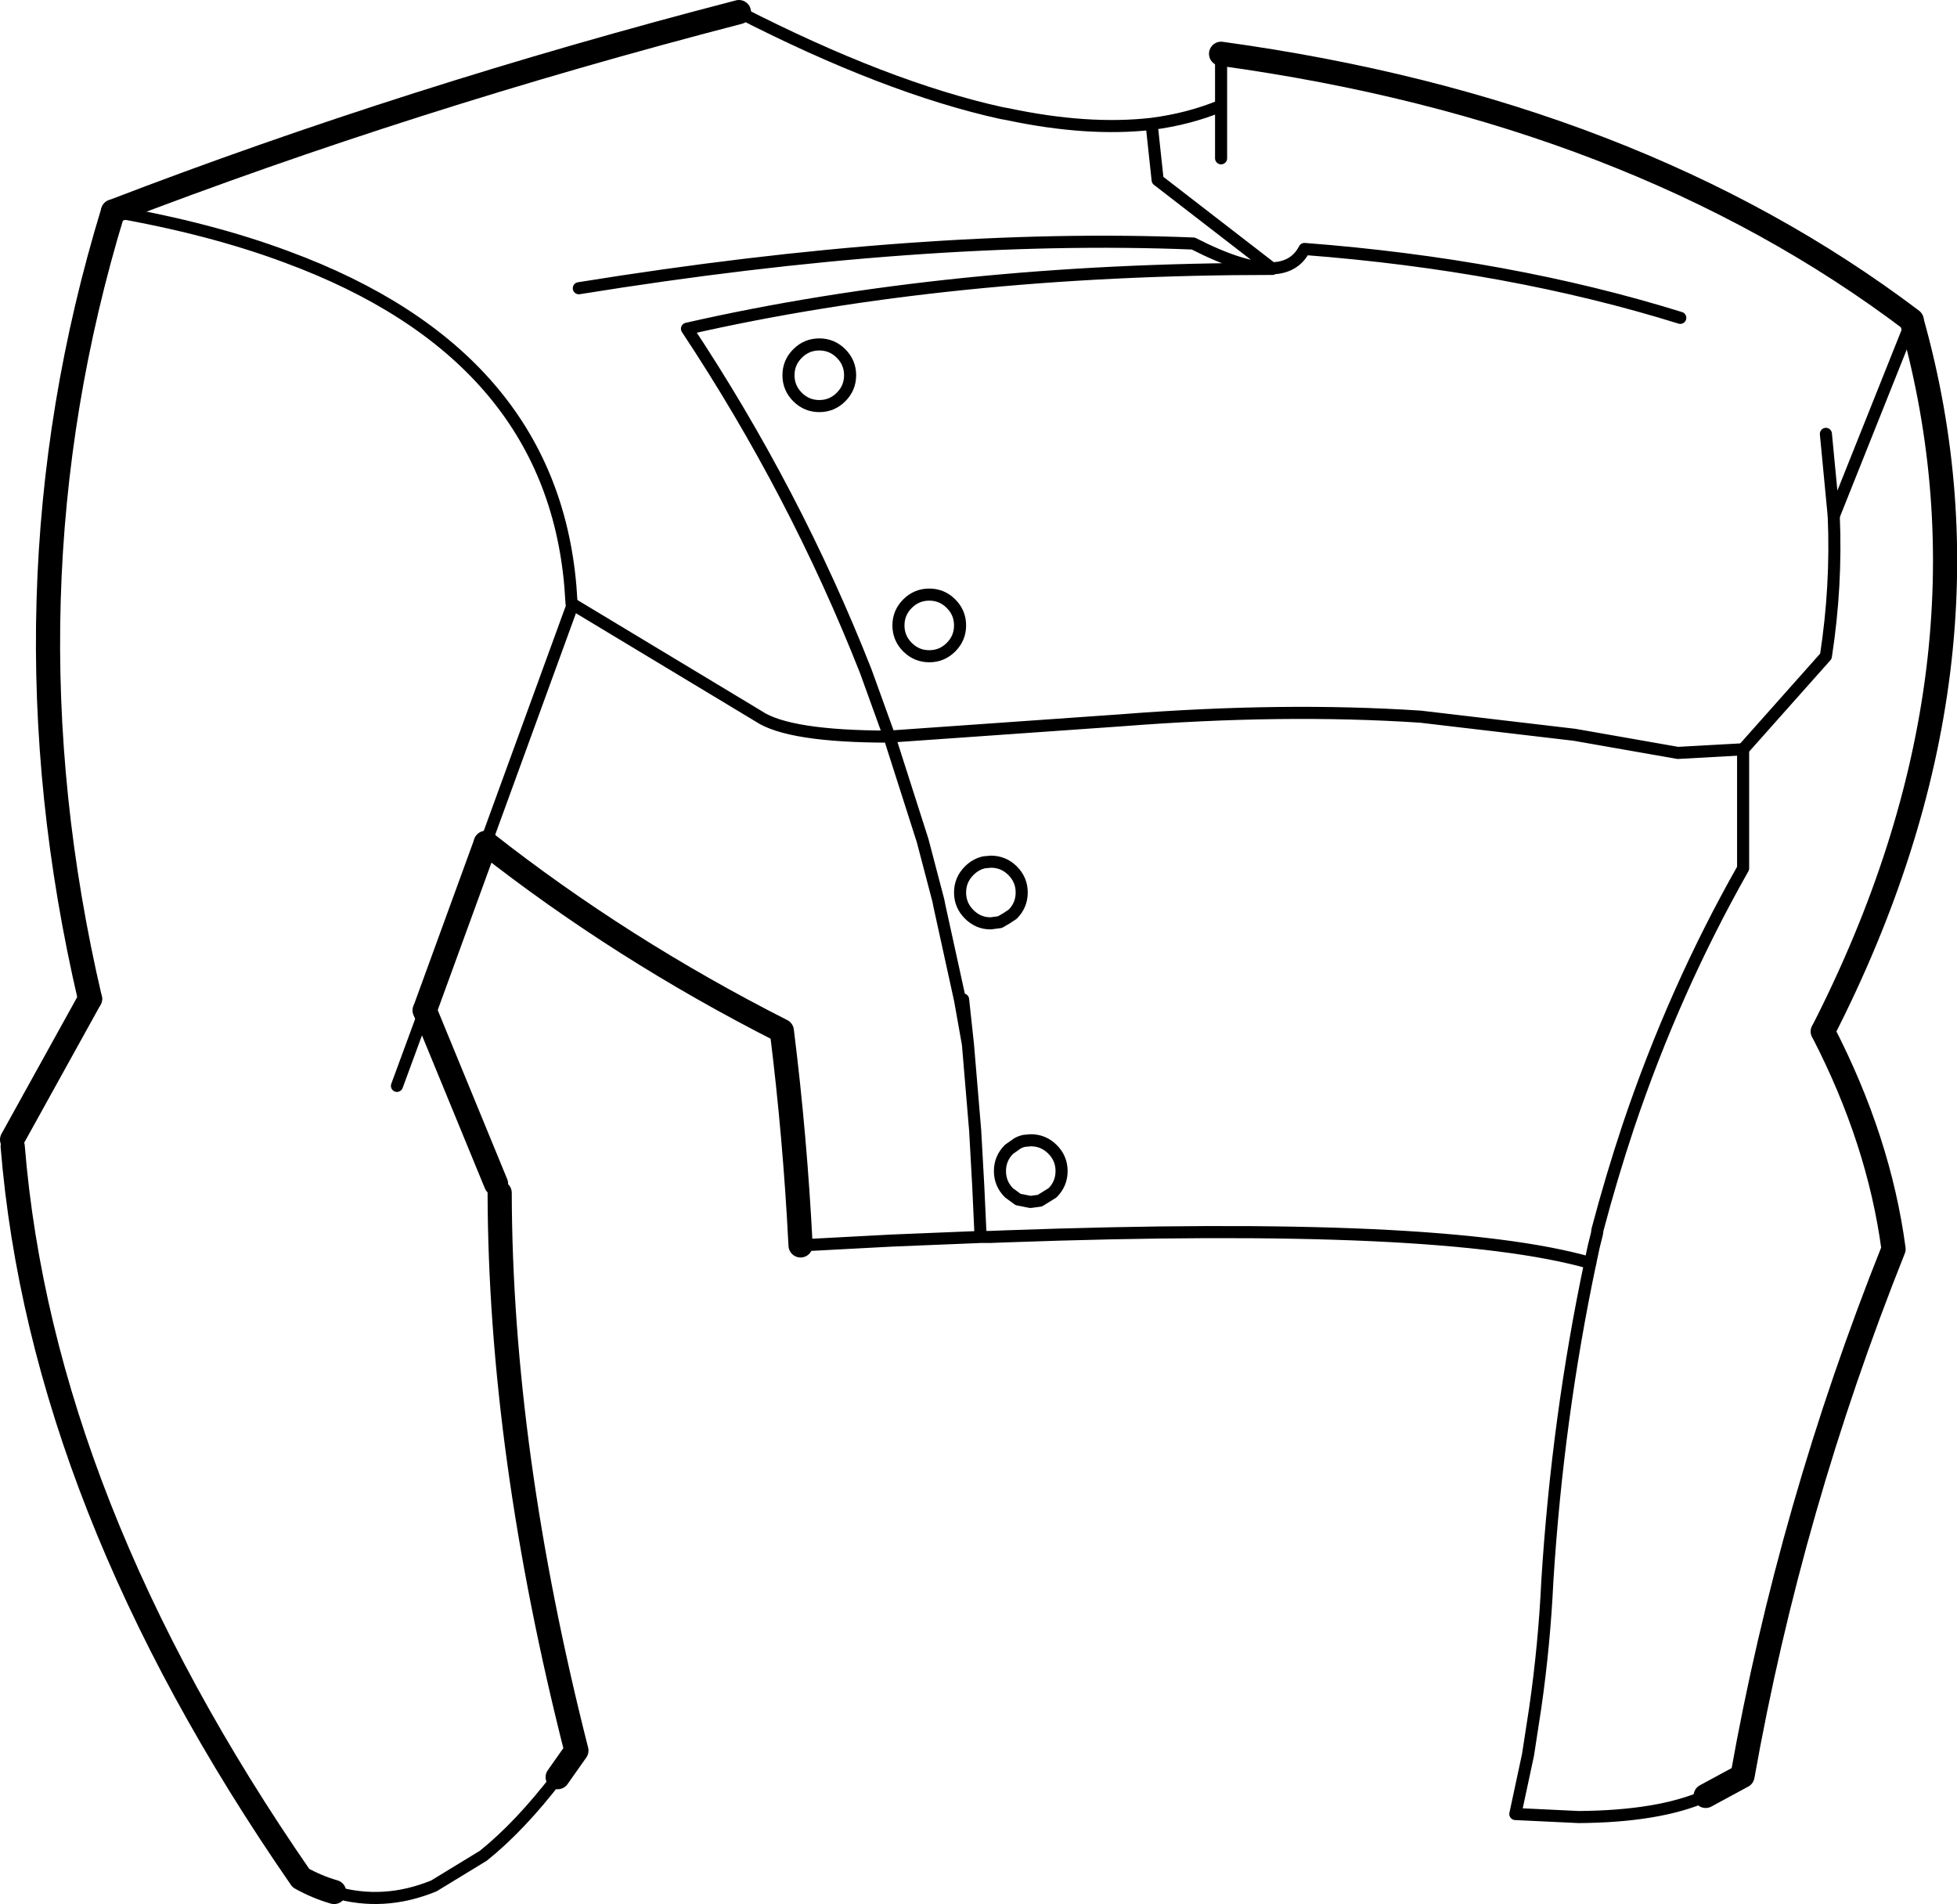 <?xml version="1.0" encoding="UTF-8" standalone="no"?>
<svg xmlns:xlink="http://www.w3.org/1999/xlink" height="157.55px" width="161.95px" xmlns="http://www.w3.org/2000/svg">
  <g transform="matrix(1.0, 0.0, 0.0, 1.0, -118.25, -126.65)">
    <path d="M219.3 131.1 L219.3 135.4 219.3 139.75 M179.4 127.65 Q191.6 133.9 201.1 136.0 L201.65 136.1 Q208.25 137.5 213.55 136.9 216.65 136.5 219.3 135.4 M166.15 150.5 Q194.65 145.9 217.0 146.8 221.1 148.9 223.5 148.85 L214.05 141.55 213.55 136.9 M184.25 155.9 Q185.0 155.15 186.05 155.15 187.1 155.15 187.85 155.9 188.6 156.65 188.6 157.7 188.6 158.75 187.85 159.5 187.1 160.25 186.05 160.25 185.0 160.25 184.25 159.5 183.5 158.75 183.5 157.7 183.5 156.65 184.25 155.9 M127.6 144.15 Q135.65 145.55 141.95 147.9 163.8 155.95 165.45 175.15 L165.55 176.6 165.65 176.65 181.0 185.9 Q183.5 187.6 191.85 187.6 L189.9 182.2 Q184.05 167.35 175.1 153.85 196.85 148.9 223.55 148.9 L223.5 148.85 Q225.4 148.8 226.2 147.25 243.15 148.55 257.3 152.95 M196.95 176.6 Q197.7 177.35 197.7 178.4 197.7 179.45 196.95 180.2 196.2 180.95 195.15 180.95 194.1 180.95 193.35 180.2 192.6 179.45 192.6 178.4 192.6 177.35 193.35 176.6 194.1 175.85 195.15 175.85 196.2 175.85 196.95 176.6 M184.5 229.7 L192.05 229.3 199.4 229.0 199.2 224.7 198.95 220.2 198.35 213.05 197.7 209.4 196.0 201.65 195.9 201.15 194.6 196.2 191.85 187.6 211.05 186.25 Q224.45 185.2 235.8 185.95 L248.55 187.45 257.1 188.95 262.5 188.65 M276.45 153.15 L276.45 153.2 270.0 169.35 269.35 162.55 M153.4 210.25 L151.1 216.5 M119.25 220.95 L119.3 221.5 M145.9 283.2 Q150.0 284.4 154.15 282.7 L158.25 280.2 Q161.3 277.75 164.4 273.7 M259.4 275.25 Q255.55 276.95 248.9 277.0 L243.65 276.75 244.7 271.85 245.3 267.95 Q246.05 262.75 246.3 257.45 247.15 243.95 249.85 231.15 243.7 229.4 231.75 228.85 219.6 228.3 201.5 228.95 L200.2 229.0 199.4 229.0 M205.35 221.75 Q206.1 222.5 206.1 223.55 206.1 224.6 205.35 225.35 L204.3 226.0 203.55 226.1 203.5 226.1 202.5 225.9 201.75 225.35 Q201.0 224.6 201.0 223.55 201.0 222.5 201.75 221.75 L202.25 221.4 Q202.55 221.15 203.0 221.05 L203.55 221.0 Q204.6 221.0 205.35 221.75 M198.45 202.3 Q197.7 201.55 197.7 200.5 197.7 199.45 198.45 198.7 199.0 198.15 199.7 198.0 L200.25 197.95 Q201.3 197.95 202.05 198.7 202.8 199.45 202.8 200.5 202.8 201.55 202.05 202.3 201.55 202.65 201.0 202.95 L200.25 203.05 200.2 203.05 Q199.2 203.05 198.45 202.3 M197.95 209.35 L198.35 213.05" fill="none" stroke="#000000" stroke-linecap="round" stroke-linejoin="round" stroke-width="1.0"/>
    <path d="M219.3 131.1 Q253.5 135.8 276.45 153.15 M153.4 210.25 L159.3 224.6 M119.3 221.5 Q121.7 251.05 143.15 282.05 144.5 282.8 145.9 283.2 M164.4 273.7 L165.95 271.5 Q159.65 246.7 159.6 225.35 M125.7 209.3 L119.25 220.95 M269.1 212.0 Q273.75 221.0 274.95 230.0 266.4 251.4 262.45 273.6 L259.4 275.25 M184.5 229.7 Q184.05 220.75 182.95 211.95 169.65 205.2 158.45 196.4 M179.4 127.65 Q152.2 134.7 127.6 144.15" fill="none" stroke="#000000" stroke-linecap="round" stroke-linejoin="round" stroke-width="2.0"/>
    <path d="M249.85 231.15 L250.15 229.75 250.4 228.75 250.45 228.4 Q251.6 224.05 253.0 219.85 256.8 208.55 262.5 198.5 L262.5 188.65 269.35 180.95 Q270.25 175.1 270.0 169.35 M158.45 196.4 L165.65 176.65" fill="none" stroke="#000000" stroke-linecap="round" stroke-linejoin="round" stroke-width="1.0"/>
    <path d="M158.45 196.4 L153.4 210.25 M127.6 144.15 Q117.9 175.9 125.7 209.3 M276.45 153.2 Q284.5 181.85 269.1 212.0" fill="none" stroke="#000000" stroke-linecap="round" stroke-linejoin="round" stroke-width="2.0"/>
  </g>
</svg>
